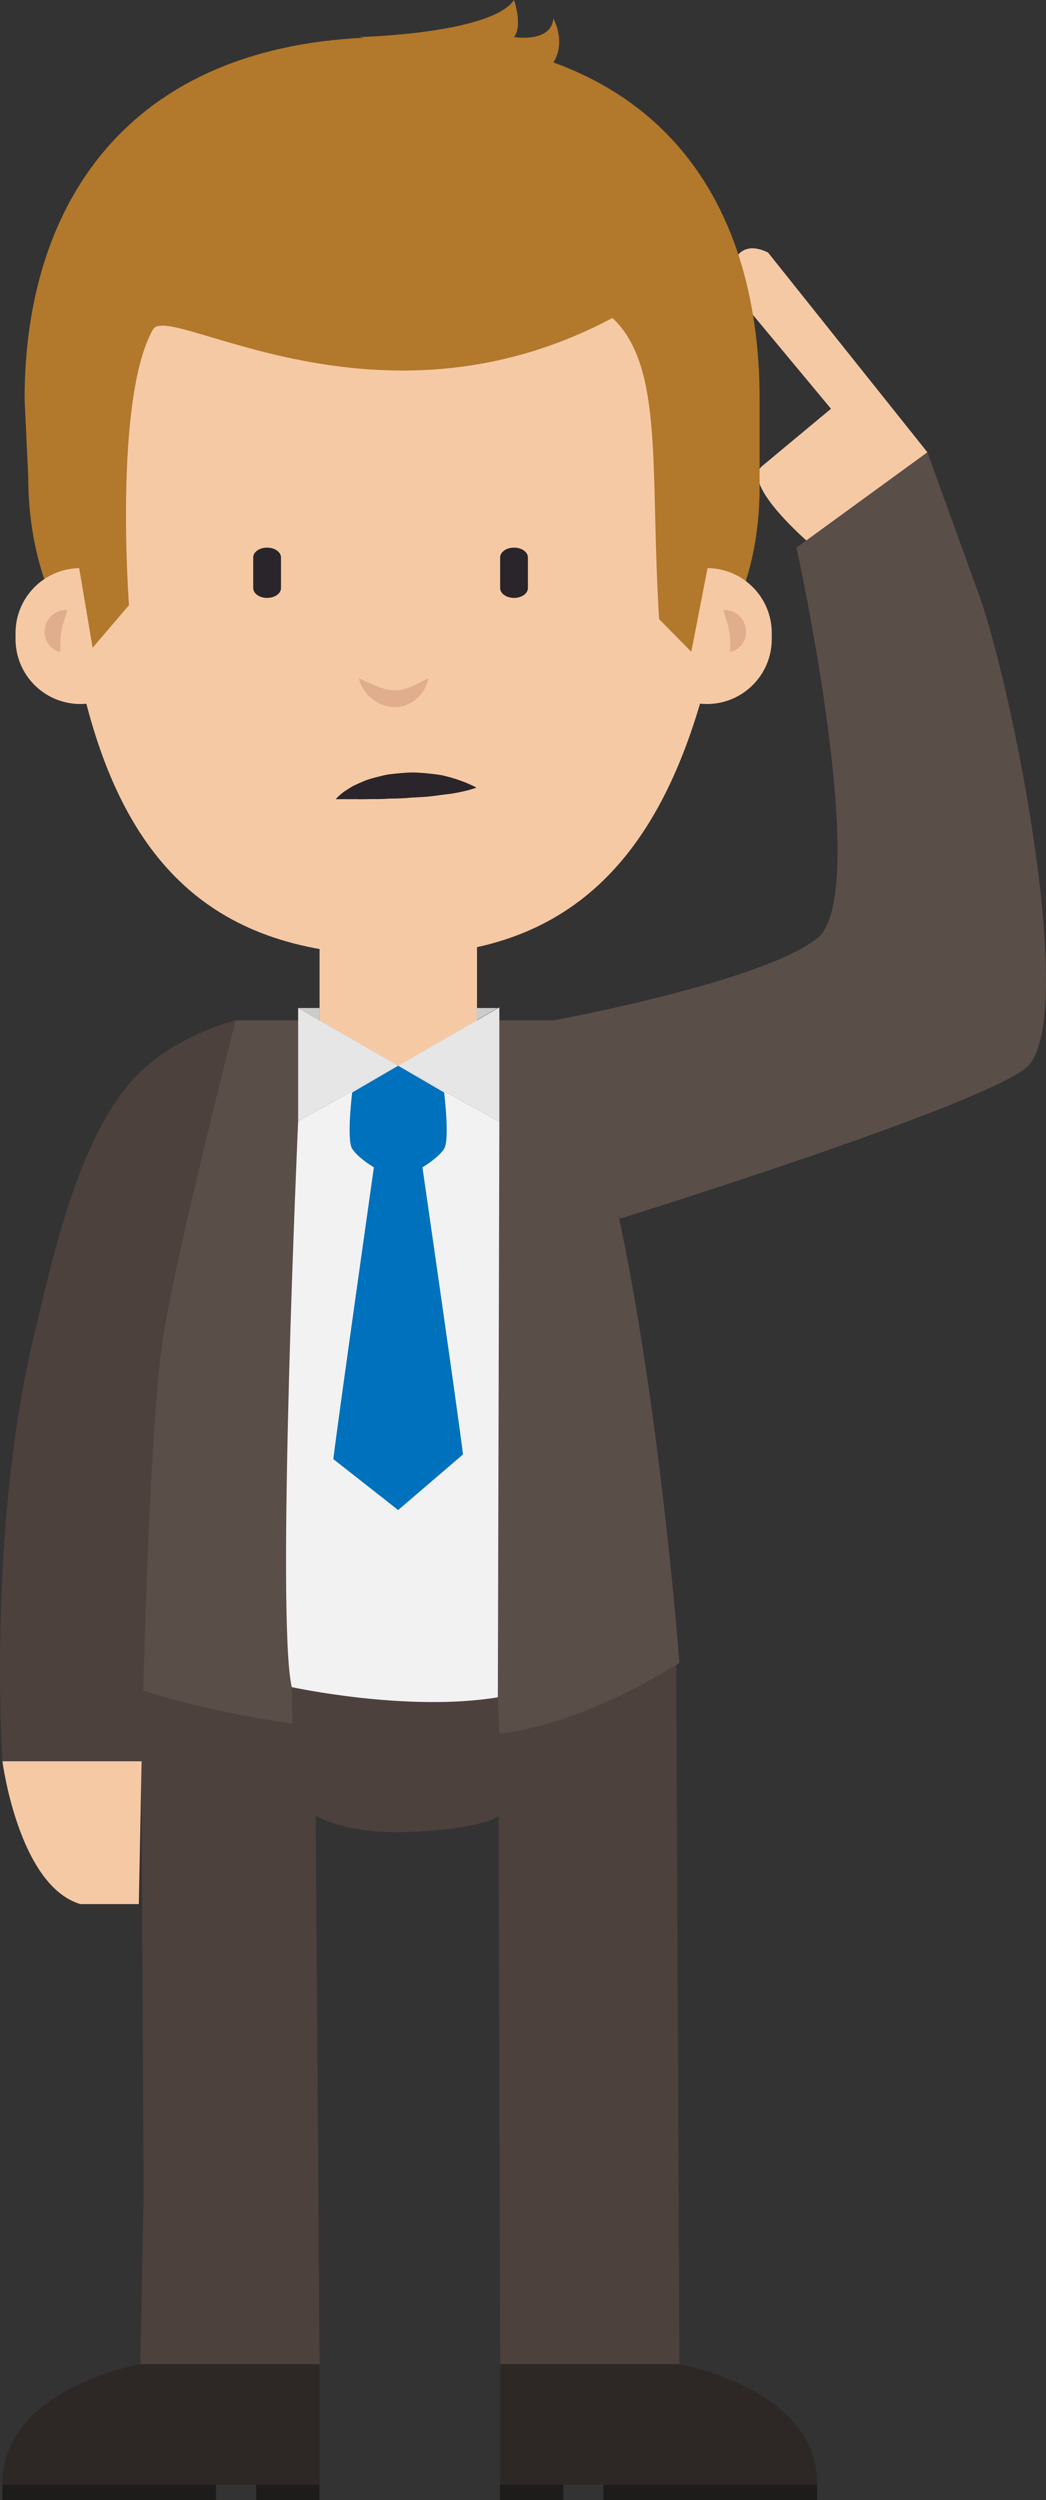 <?xml version="1.0" encoding="iso-8859-1"?>
<!-- Generator: Adobe Illustrator 17.0.0, SVG Export Plug-In . SVG Version: 6.00 Build 0)  -->
<!DOCTYPE svg PUBLIC "-//W3C//DTD SVG 1.1//EN" "http://www.w3.org/Graphics/SVG/1.1/DTD/svg11.dtd">
<svg version="1.1" id="Objects" xmlns="http://www.w3.org/2000/svg" xmlns:xlink="http://www.w3.org/1999/xlink" x="0px" y="0px"
	 width="123.965px" height="296.18px" viewBox="0 0 123.965 296.18" style="enable-background:new 0 0 123.965 296.18;"
	 xml:space="preserve">
<rect x="0" y="0" width="123.965" height="296.18" fill="#333333" stroke="none"/>
<g>
	<g>
		<g>
			<path style="fill:#4C413D;" d="M16.631,186.238l0.392,73.6l-0.392,20.246h21.242l-0.457-64.965c0,0,3.566,2.195,10.871,1.92
				c9.154-0.344,10.803-1.92,10.803-1.92l0.184,64.965h21.243l-0.392-86.514"/>
			<g>
				<path style="fill:#5A4E49;" d="M34.581,199.877l0.058,4.314c-9.955-1.352-17.665-3.899-17.665-3.899
					c-2.775-48.213,10.951-79.406,10.951-79.406h37.658c10.517,16.717,14.934,76.121,14.934,76.121
					c-6.527,4.029-13.938,7.422-21.338,8.412L59,201.08"/>
				<path style="fill:#F6C9A5;" d="M96.43,64.795c0,0-8.772-7.361-6.102-9.584c2.672-2.225,8.155-6.785,8.155-6.785L86.335,33.822
					c0,0,0.027-6.178,4.689-3.902l18.883,23.66"/>
				<path style="fill:#4C413D;" d="M27.925,120.887c0,0-7.127,27.893-8.587,37.504c-1.889,12.428-2.556,50.27-2.556,50.27H0.287
					c0,0-1.838-27.217,3.78-50.617c2.293-9.547,5.38-23.902,12.381-30.865C21.139,122.516,27.925,120.887,27.925,120.887z"/>
				<path style="fill:#F6C9A5;" d="M0.287,208.66c0,0,1.908,14.73,9.237,16.92h6.925l0.333-16.92"/>
				<path style="fill:#5A4E49;" d="M65.583,120.887c0,0,24.693-4.502,31.276-9.734c6.586-5.236-2.469-46.275-2.469-46.275
					l15.517-11.297c0,0,0,0,6.065,16.725c4.055,11.184,12.071,51.426,5.486,56.322c-6.584,4.897-48.009,17.752-48.009,17.752"/>
			</g>
			<g>
				<path style="fill:#B2782B;" d="M90.024,57.727c0,23.684-19.5,35.584-43.554,35.584l0,0c-24.055,0-43.126-13.17-43.126-36.857
					l-0.43-9.174c0-23.688,12.828-42.889,43.556-42.889l0,0c31.459,0,43.554,19.201,43.554,42.889V57.727z"/>
				<path style="fill:#B2782B;" d="M42.538,4.391c0,0,15.638-0.365,18.381-4.391c0,0,1.062,3.033,0,4.391
					c0,0,4.391,0.73,4.664-2.195c0,0,1.557,2.723,0,5.203"/>
			</g>
			<g>
				<path style="fill:#F6C9A5;" d="M83.782,80.404c-5.489,21.234-16.258,32.773-36.764,32.773l0,0
					c-20.506,0-32.373-9.566-37.494-32.773V63.396c0-19.861,7.682-38.086,33.014-35.076l4.115-0.885
					c20.506,0,37.129,16.1,37.129,35.961V80.404z"/>
				<polygon style="fill:#F6C9A5;" points="37.873,109.07 37.873,120.887 47.202,126.264 56.531,120.887 56.531,109.07 				"/>
			</g>
			<path style="fill:#F6C9A5;" d="M17.206,75.723c0,4.242-3.44,7.682-7.682,7.682l0,0c-4.242,0-7.682-3.439-7.682-7.682V74.99
				c0-4.244,3.44-7.684,7.682-7.684l0,0c4.242,0,7.682,3.439,7.682,7.684V75.723z"/>
			<path style="fill:#F6C9A5;" d="M91.463,75.723c0,4.242-3.438,7.682-7.681,7.682l0,0c-4.243,0-7.683-3.439-7.683-7.682V74.99
				c0-4.244,3.439-7.684,7.683-7.684l0,0c4.242,0,7.681,3.439,7.681,7.684V75.723z"/>
			<path style="fill:#B2782B;" d="M72.588,37.664c6.13,5.84,4.426,17.797,5.523,35.68l3.816,3.873L87.44,48.85L76.933,24.891
				L42.538,13.25l-16.931,5.202L5.408,43.715l5.568,33.029l4.309-5.047c0,0-1.829-24.457,2.849-32.672
				C20.021,35.709,44.731,52.531,72.588,37.664"/>
			<path style="fill:#83451D;" d="M34.581,35.482"/>
			<g>
				<g>
					<path style="fill:#E0AE8C;" d="M86.529,77.217c0,0,0.005-0.403,0.013-1.009c-0.005-0.543-0.048-1.049-0.134-1.468
						c-0.009-0.112-0.058-0.217-0.062-0.336c-0.048-0.111-0.06-0.234-0.093-0.359c-0.046-0.121-0.08-0.251-0.11-0.385
						c-0.049-0.126-0.089-0.259-0.126-0.39c-0.068-0.264-0.168-0.489-0.209-0.68c-0.048-0.187-0.07-0.313-0.07-0.313
						s0.118-0.012,0.316,0c0.19,0.024,0.488,0.032,0.775,0.181c0.15,0.066,0.316,0.142,0.476,0.245
						c0.15,0.119,0.306,0.256,0.457,0.41c0.142,0.164,0.268,0.364,0.384,0.568c0.094,0.221,0.185,0.455,0.229,0.7
						c0.033,0.249,0.063,0.499,0.024,0.742c-0.012,0.245-0.091,0.47-0.163,0.681c-0.176,0.41-0.417,0.737-0.687,0.944
						C87.04,77.191,86.529,77.217,86.529,77.217z"/>
				</g>
				<g>
					<path style="fill:#E0AE8C;" d="M7.169,77.217c0,0-0.511-0.026-1.02-0.468c-0.27-0.208-0.511-0.534-0.687-0.944
						c-0.072-0.211-0.152-0.436-0.163-0.681c-0.039-0.243-0.009-0.493,0.024-0.742c0.044-0.245,0.135-0.479,0.229-0.7
						c0.116-0.205,0.243-0.405,0.384-0.568c0.151-0.155,0.307-0.291,0.457-0.41c0.16-0.103,0.327-0.178,0.476-0.245
						c0.287-0.149,0.585-0.157,0.775-0.181c0.198-0.013,0.316,0,0.316,0s-0.022,0.126-0.07,0.313
						c-0.041,0.191-0.141,0.416-0.209,0.68c-0.037,0.131-0.077,0.264-0.126,0.39c-0.03,0.134-0.064,0.264-0.11,0.385
						c-0.034,0.125-0.046,0.249-0.093,0.359c-0.004,0.119-0.054,0.224-0.062,0.336c-0.086,0.419-0.129,0.925-0.134,1.468
						C7.164,76.813,7.169,77.217,7.169,77.217z"/>
				</g>
			</g>
			<g>
				<path style="fill:#2D2826;" d="M37.873,280.084H16.631c0,0-16.436,2.853-16.344,14.267h37.585V280.084z"/>
				<g>
					<rect x="0.273" y="294.352" style="fill:#1E1C1B;" width="25.334" height="1.828"/>
					<rect x="30.361" y="294.352" style="fill:#1E1C1B;" width="7.499" height="1.828"/>
				</g>
			</g>
			<g>
				<path style="fill:#2D2826;" d="M59.273,280.084h21.243c0,0,16.436,2.853,16.343,14.267H59.273V280.084z"/>
				<g>
					<rect x="71.513" y="294.352" style="fill:#1E1C1B;" width="25.333" height="1.828"/>
					<rect x="59.258" y="294.352" style="fill:#1E1C1B;" width="7.5" height="1.828"/>
				</g>
			</g>
			<g>
				<path style="fill:#29252A;" d="M33.302,69.67c0,0.645-0.737,1.166-1.647,1.166l0,0c-0.908,0-1.646-0.521-1.646-1.166v-3.627
					c0-0.645,0.738-1.166,1.646-1.166l0,0c0.91,0,1.647,0.521,1.647,1.166V69.67z"/>
				<path style="fill:#29252A;" d="M62.565,69.67c0,0.645-0.737,1.166-1.647,1.166l0,0c-0.909,0-1.645-0.521-1.645-1.166v-3.627
					c0-0.645,0.736-1.166,1.645-1.166l0,0c0.909,0,1.647,0.521,1.647,1.166V69.67z"/>
				<g>
					<path style="fill:#E0AE8C;" d="M42.538,80.355c0,0,0.64,0.291,1.446,0.666c0.212,0.077,0.423,0.185,0.652,0.263
						c0.223,0.095,0.456,0.174,0.69,0.245c0.231,0.086,0.472,0.118,0.701,0.182c0.233,0.017,0.462,0.088,0.687,0.065
						c0.228,0.036,0.447-0.019,0.672-0.029c0.225-0.018,0.441-0.111,0.672-0.14c0.219-0.081,0.438-0.173,0.661-0.243
						c0.216-0.088,0.418-0.206,0.622-0.293c0.415-0.168,0.729-0.404,0.998-0.519c0.26-0.128,0.429-0.197,0.429-0.197
						s-0.032,0.167-0.122,0.45c-0.108,0.271-0.208,0.71-0.53,1.114c-0.152,0.209-0.303,0.457-0.522,0.671
						c-0.232,0.201-0.481,0.424-0.77,0.617c-0.318,0.15-0.64,0.352-1.016,0.433c-0.375,0.09-0.765,0.165-1.159,0.134
						c-0.398,0.005-0.77-0.096-1.134-0.195c-0.344-0.13-0.686-0.268-0.963-0.46c-0.29-0.178-0.542-0.38-0.755-0.592
						c-0.227-0.197-0.387-0.435-0.549-0.631C42.643,81.064,42.538,80.355,42.538,80.355z"/>
				</g>
				<g>
					<path style="fill:#29252A;" d="M39.794,94.684c0,0,0.168-0.232,0.557-0.556c0.195-0.172,0.436-0.358,0.727-0.535
						c0.29-0.181,0.62-0.422,1-0.587c0.378-0.18,0.795-0.364,1.244-0.545c0.45-0.173,0.931-0.294,1.435-0.427
						c0.503-0.12,1.028-0.275,1.563-0.319c0.535-0.071,1.081-0.113,1.627-0.159c0.548-0.037,1.094-0.064,1.629-0.014
						c0.535,0.024,1.062,0.075,1.57,0.131c0.507,0.061,0.998,0.116,1.456,0.221c0.458,0.113,0.888,0.233,1.282,0.355
						c0.789,0.251,1.435,0.507,1.881,0.712c0.447,0.201,0.695,0.351,0.695,0.351s-0.278,0.111-0.752,0.243
						c-0.475,0.137-1.144,0.295-1.934,0.429c-0.395,0.063-0.82,0.121-1.267,0.166c-0.444,0.058-0.912,0.12-1.396,0.183
						c-0.961,0.127-1.991,0.107-2.998,0.217c-0.507,0.027-1.013,0.057-1.515,0.057c-0.506-0.009-0.985,0.05-1.463,0.053
						c-0.474,0.021-0.946-0.004-1.384,0.01c-0.436,0.018-0.855,0.021-1.25,0.014c-0.4-0.018-0.749,0.004-1.078-0.002
						c-0.325,0.007-0.62-0.016-0.85-0.003C40.097,94.676,39.794,94.684,39.794,94.684z"/>
				</g>
			</g>
			<path style="fill:#F6C9A5;" d="M65.583,120.887"/>
			<g>
				<path style="fill:#F2F2F2;" d="M35.334,132.83c0,0-2.639,59.121-0.753,67.047c0,0,13.706,2.982,24.419,1.203l0.179-68.18
					l-11.991-6.643L35.334,132.83z"/>
				<g>
					<g>
						<polygon style="fill:#E6E6E6;" points="35.334,119.418 35.334,132.83 47.202,126.256 						"/>
						<polygon style="fill:#E6E6E6;" points="59.179,119.346 59.179,132.9 47.187,126.258 						"/>
						<polygon style="fill:#CECCCA;" points="35.334,119.418 37.873,119.418 37.873,120.881 						"/>
						<polygon style="fill:#CECCCA;" points="59,119.418 56.461,119.418 56.461,120.881 						"/>
					</g>
					<path style="fill:#0071BC;" d="M50.063,138.293c0,0,1.88-1.1,2.571-2.195c0.69-1.1,0-6.676,0-6.676l-5.447-3.158l-5.447,3.158
						c0,0-0.689,5.576,0,6.676c0.693,1.096,2.57,2.195,2.57,2.195s-4.438,31.275-4.804,34.57l7.681,6.033l7.681-6.584
						C54.503,169.02,50.063,138.293,50.063,138.293z"/>
				</g>
			</g>
		</g>
	</g>
</g>
</svg>
